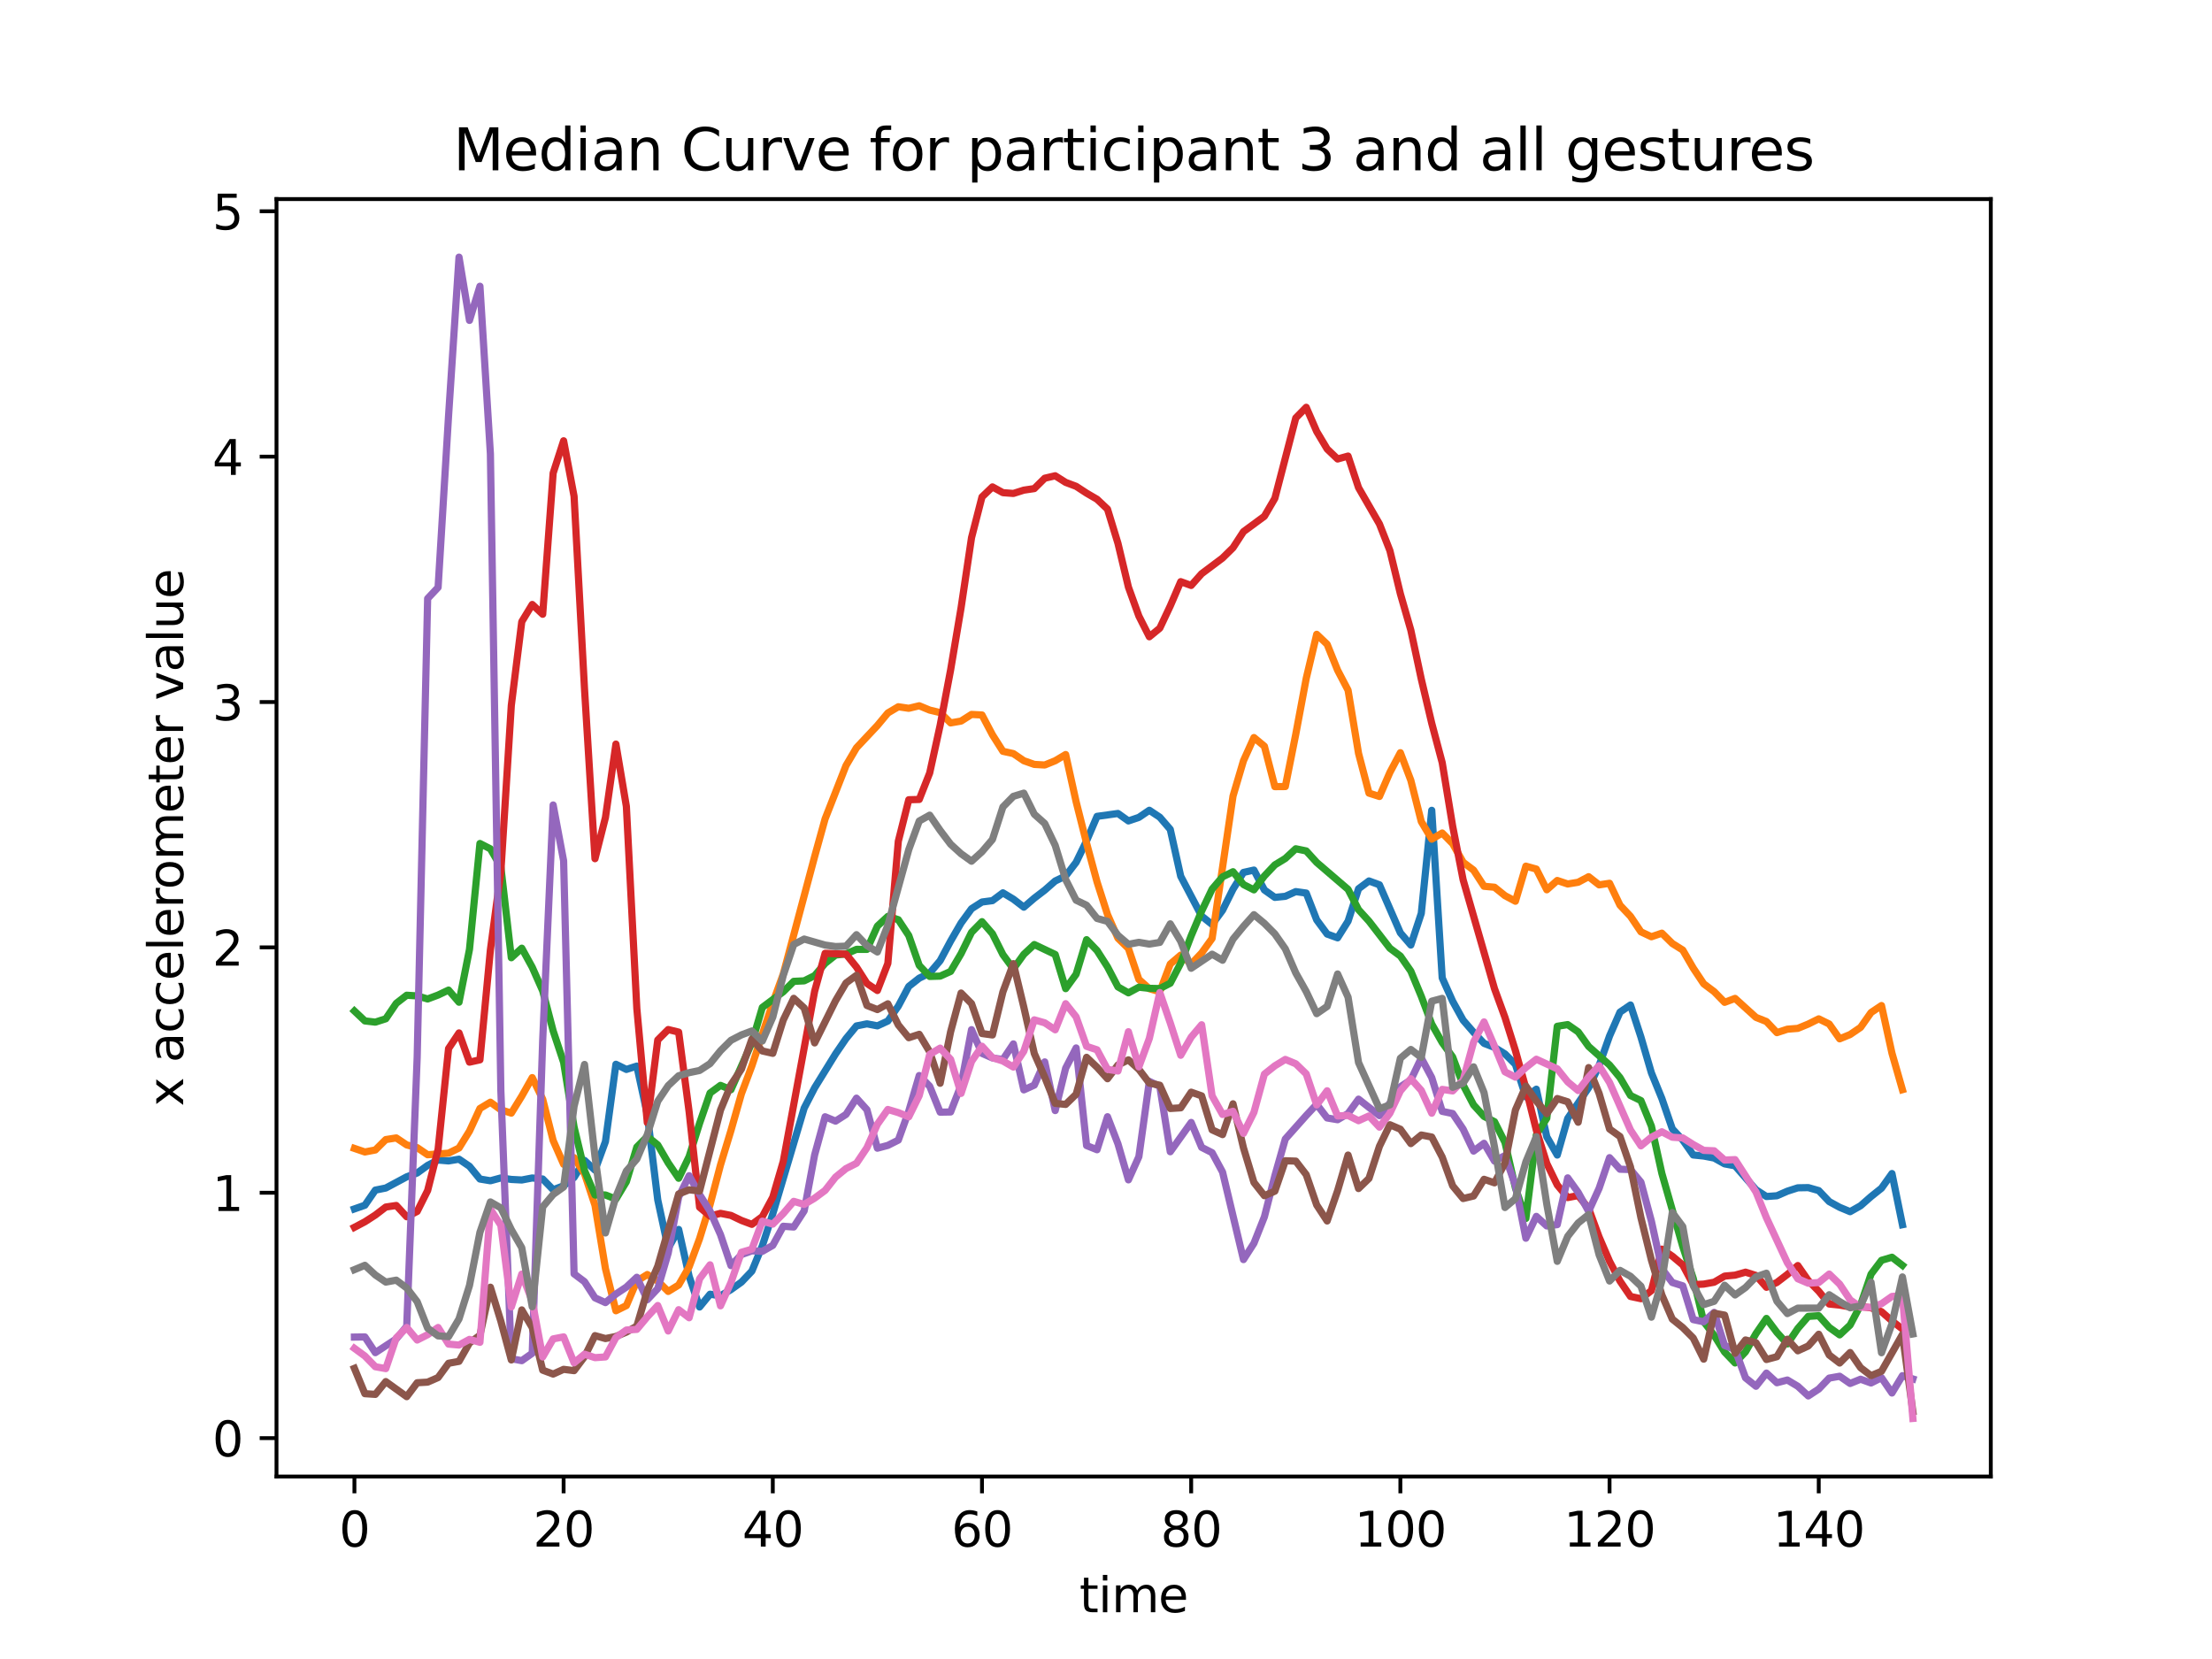<?xml version="1.0" encoding="utf-8" standalone="no"?>
<!DOCTYPE svg PUBLIC "-//W3C//DTD SVG 1.1//EN"
  "http://www.w3.org/Graphics/SVG/1.1/DTD/svg11.dtd">
<svg xmlns:xlink="http://www.w3.org/1999/xlink" width="460.8pt" height="345.6pt" viewBox="0 0 460.8 345.6" xmlns="http://www.w3.org/2000/svg" version="1.1">
 <defs>
  <style type="text/css">*{stroke-linejoin: round; stroke-linecap: butt}</style>
 </defs>
 <g id="figure_1">
  <g id="patch_1">
   <path d="M 0 345.6 
L 460.8 345.6 
L 460.8 0 
L 0 0 
z
" style="fill: #ffffff"/>
  </g>
  <g id="axes_1">
   <g id="patch_2">
    <path d="M 57.6 307.584 
L 414.72 307.584 
L 414.72 41.472 
L 57.6 41.472 
z
" style="fill: #ffffff"/>
   </g>
   <g id="matplotlib.axis_1">
    <g id="xtick_1">
     <g id="line2d_1">
      <defs>
       <path id="ma4d5e823e9" d="M 0 0 
L 0 3.5 
" style="stroke: #000000; stroke-width: 0.8"/>
      </defs>
      <g>
       <use xlink:href="#ma4d5e823e9" x="73.833" y="307.584" style="stroke: #000000; stroke-width: 0.8"/>
      </g>
     </g>
     <g id="text_1">
      <!-- 0 -->
      <g transform="translate(70.651 322.182) scale(0.1 -0.1)">
       <defs>
        <path id="DejaVuSans-30" d="M 2034 4250 
Q 1547 4250 1301 3770 
Q 1056 3291 1056 2328 
Q 1056 1369 1301 889 
Q 1547 409 2034 409 
Q 2525 409 2770 889 
Q 3016 1369 3016 2328 
Q 3016 3291 2770 3770 
Q 2525 4250 2034 4250 
z
M 2034 4750 
Q 2819 4750 3233 4129 
Q 3647 3509 3647 2328 
Q 3647 1150 3233 529 
Q 2819 -91 2034 -91 
Q 1250 -91 836 529 
Q 422 1150 422 2328 
Q 422 3509 836 4129 
Q 1250 4750 2034 4750 
z
" transform="scale(0.016)"/>
       </defs>
       <use xlink:href="#DejaVuSans-30"/>
      </g>
     </g>
    </g>
    <g id="xtick_2">
     <g id="line2d_2">
      <g>
       <use xlink:href="#ma4d5e823e9" x="117.411" y="307.584" style="stroke: #000000; stroke-width: 0.8"/>
      </g>
     </g>
     <g id="text_2">
      <!-- 20 -->
      <g transform="translate(111.048 322.182) scale(0.1 -0.1)">
       <defs>
        <path id="DejaVuSans-32" d="M 1228 531 
L 3431 531 
L 3431 0 
L 469 0 
L 469 531 
Q 828 903 1448 1529 
Q 2069 2156 2228 2338 
Q 2531 2678 2651 2914 
Q 2772 3150 2772 3378 
Q 2772 3750 2511 3984 
Q 2250 4219 1831 4219 
Q 1534 4219 1204 4116 
Q 875 4013 500 3803 
L 500 4441 
Q 881 4594 1212 4672 
Q 1544 4750 1819 4750 
Q 2544 4750 2975 4387 
Q 3406 4025 3406 3419 
Q 3406 3131 3298 2873 
Q 3191 2616 2906 2266 
Q 2828 2175 2409 1742 
Q 1991 1309 1228 531 
z
" transform="scale(0.016)"/>
       </defs>
       <use xlink:href="#DejaVuSans-32"/>
       <use xlink:href="#DejaVuSans-30" x="63.623"/>
      </g>
     </g>
    </g>
    <g id="xtick_3">
     <g id="line2d_3">
      <g>
       <use xlink:href="#ma4d5e823e9" x="160.988" y="307.584" style="stroke: #000000; stroke-width: 0.8"/>
      </g>
     </g>
     <g id="text_3">
      <!-- 40 -->
      <g transform="translate(154.626 322.182) scale(0.1 -0.1)">
       <defs>
        <path id="DejaVuSans-34" d="M 2419 4116 
L 825 1625 
L 2419 1625 
L 2419 4116 
z
M 2253 4666 
L 3047 4666 
L 3047 1625 
L 3713 1625 
L 3713 1100 
L 3047 1100 
L 3047 0 
L 2419 0 
L 2419 1100 
L 313 1100 
L 313 1709 
L 2253 4666 
z
" transform="scale(0.016)"/>
       </defs>
       <use xlink:href="#DejaVuSans-34"/>
       <use xlink:href="#DejaVuSans-30" x="63.623"/>
      </g>
     </g>
    </g>
    <g id="xtick_4">
     <g id="line2d_4">
      <g>
       <use xlink:href="#ma4d5e823e9" x="204.566" y="307.584" style="stroke: #000000; stroke-width: 0.8"/>
      </g>
     </g>
     <g id="text_4">
      <!-- 60 -->
      <g transform="translate(198.204 322.182) scale(0.1 -0.1)">
       <defs>
        <path id="DejaVuSans-36" d="M 2113 2584 
Q 1688 2584 1439 2293 
Q 1191 2003 1191 1497 
Q 1191 994 1439 701 
Q 1688 409 2113 409 
Q 2538 409 2786 701 
Q 3034 994 3034 1497 
Q 3034 2003 2786 2293 
Q 2538 2584 2113 2584 
z
M 3366 4563 
L 3366 3988 
Q 3128 4100 2886 4159 
Q 2644 4219 2406 4219 
Q 1781 4219 1451 3797 
Q 1122 3375 1075 2522 
Q 1259 2794 1537 2939 
Q 1816 3084 2150 3084 
Q 2853 3084 3261 2657 
Q 3669 2231 3669 1497 
Q 3669 778 3244 343 
Q 2819 -91 2113 -91 
Q 1303 -91 875 529 
Q 447 1150 447 2328 
Q 447 3434 972 4092 
Q 1497 4750 2381 4750 
Q 2619 4750 2861 4703 
Q 3103 4656 3366 4563 
z
" transform="scale(0.016)"/>
       </defs>
       <use xlink:href="#DejaVuSans-36"/>
       <use xlink:href="#DejaVuSans-30" x="63.623"/>
      </g>
     </g>
    </g>
    <g id="xtick_5">
     <g id="line2d_5">
      <g>
       <use xlink:href="#ma4d5e823e9" x="248.144" y="307.584" style="stroke: #000000; stroke-width: 0.8"/>
      </g>
     </g>
     <g id="text_5">
      <!-- 80 -->
      <g transform="translate(241.781 322.182) scale(0.1 -0.1)">
       <defs>
        <path id="DejaVuSans-38" d="M 2034 2216 
Q 1584 2216 1326 1975 
Q 1069 1734 1069 1313 
Q 1069 891 1326 650 
Q 1584 409 2034 409 
Q 2484 409 2743 651 
Q 3003 894 3003 1313 
Q 3003 1734 2745 1975 
Q 2488 2216 2034 2216 
z
M 1403 2484 
Q 997 2584 770 2862 
Q 544 3141 544 3541 
Q 544 4100 942 4425 
Q 1341 4750 2034 4750 
Q 2731 4750 3128 4425 
Q 3525 4100 3525 3541 
Q 3525 3141 3298 2862 
Q 3072 2584 2669 2484 
Q 3125 2378 3379 2068 
Q 3634 1759 3634 1313 
Q 3634 634 3220 271 
Q 2806 -91 2034 -91 
Q 1263 -91 848 271 
Q 434 634 434 1313 
Q 434 1759 690 2068 
Q 947 2378 1403 2484 
z
M 1172 3481 
Q 1172 3119 1398 2916 
Q 1625 2713 2034 2713 
Q 2441 2713 2670 2916 
Q 2900 3119 2900 3481 
Q 2900 3844 2670 4047 
Q 2441 4250 2034 4250 
Q 1625 4250 1398 4047 
Q 1172 3844 1172 3481 
z
" transform="scale(0.016)"/>
       </defs>
       <use xlink:href="#DejaVuSans-38"/>
       <use xlink:href="#DejaVuSans-30" x="63.623"/>
      </g>
     </g>
    </g>
    <g id="xtick_6">
     <g id="line2d_6">
      <g>
       <use xlink:href="#ma4d5e823e9" x="291.722" y="307.584" style="stroke: #000000; stroke-width: 0.8"/>
      </g>
     </g>
     <g id="text_6">
      <!-- 100 -->
      <g transform="translate(282.178 322.182) scale(0.1 -0.1)">
       <defs>
        <path id="DejaVuSans-31" d="M 794 531 
L 1825 531 
L 1825 4091 
L 703 3866 
L 703 4441 
L 1819 4666 
L 2450 4666 
L 2450 531 
L 3481 531 
L 3481 0 
L 794 0 
L 794 531 
z
" transform="scale(0.016)"/>
       </defs>
       <use xlink:href="#DejaVuSans-31"/>
       <use xlink:href="#DejaVuSans-30" x="63.623"/>
       <use xlink:href="#DejaVuSans-30" x="127.246"/>
      </g>
     </g>
    </g>
    <g id="xtick_7">
     <g id="line2d_7">
      <g>
       <use xlink:href="#ma4d5e823e9" x="335.299" y="307.584" style="stroke: #000000; stroke-width: 0.8"/>
      </g>
     </g>
     <g id="text_7">
      <!-- 120 -->
      <g transform="translate(325.756 322.182) scale(0.1 -0.1)">
       <use xlink:href="#DejaVuSans-31"/>
       <use xlink:href="#DejaVuSans-32" x="63.623"/>
       <use xlink:href="#DejaVuSans-30" x="127.246"/>
      </g>
     </g>
    </g>
    <g id="xtick_8">
     <g id="line2d_8">
      <g>
       <use xlink:href="#ma4d5e823e9" x="378.877" y="307.584" style="stroke: #000000; stroke-width: 0.8"/>
      </g>
     </g>
     <g id="text_8">
      <!-- 140 -->
      <g transform="translate(369.334 322.182) scale(0.1 -0.1)">
       <use xlink:href="#DejaVuSans-31"/>
       <use xlink:href="#DejaVuSans-34" x="63.623"/>
       <use xlink:href="#DejaVuSans-30" x="127.246"/>
      </g>
     </g>
    </g>
    <g id="text_9">
     <!-- time -->
     <g transform="translate(224.864 335.861) scale(0.1 -0.1)">
      <defs>
       <path id="DejaVuSans-74" d="M 1172 4494 
L 1172 3500 
L 2356 3500 
L 2356 3053 
L 1172 3053 
L 1172 1153 
Q 1172 725 1289 603 
Q 1406 481 1766 481 
L 2356 481 
L 2356 0 
L 1766 0 
Q 1100 0 847 248 
Q 594 497 594 1153 
L 594 3053 
L 172 3053 
L 172 3500 
L 594 3500 
L 594 4494 
L 1172 4494 
z
" transform="scale(0.016)"/>
       <path id="DejaVuSans-69" d="M 603 3500 
L 1178 3500 
L 1178 0 
L 603 0 
L 603 3500 
z
M 603 4863 
L 1178 4863 
L 1178 4134 
L 603 4134 
L 603 4863 
z
" transform="scale(0.016)"/>
       <path id="DejaVuSans-6d" d="M 3328 2828 
Q 3544 3216 3844 3400 
Q 4144 3584 4550 3584 
Q 5097 3584 5394 3201 
Q 5691 2819 5691 2113 
L 5691 0 
L 5113 0 
L 5113 2094 
Q 5113 2597 4934 2840 
Q 4756 3084 4391 3084 
Q 3944 3084 3684 2787 
Q 3425 2491 3425 1978 
L 3425 0 
L 2847 0 
L 2847 2094 
Q 2847 2600 2669 2842 
Q 2491 3084 2119 3084 
Q 1678 3084 1418 2786 
Q 1159 2488 1159 1978 
L 1159 0 
L 581 0 
L 581 3500 
L 1159 3500 
L 1159 2956 
Q 1356 3278 1631 3431 
Q 1906 3584 2284 3584 
Q 2666 3584 2933 3390 
Q 3200 3197 3328 2828 
z
" transform="scale(0.016)"/>
       <path id="DejaVuSans-65" d="M 3597 1894 
L 3597 1613 
L 953 1613 
Q 991 1019 1311 708 
Q 1631 397 2203 397 
Q 2534 397 2845 478 
Q 3156 559 3463 722 
L 3463 178 
Q 3153 47 2828 -22 
Q 2503 -91 2169 -91 
Q 1331 -91 842 396 
Q 353 884 353 1716 
Q 353 2575 817 3079 
Q 1281 3584 2069 3584 
Q 2775 3584 3186 3129 
Q 3597 2675 3597 1894 
z
M 3022 2063 
Q 3016 2534 2758 2815 
Q 2500 3097 2075 3097 
Q 1594 3097 1305 2825 
Q 1016 2553 972 2059 
L 3022 2063 
z
" transform="scale(0.016)"/>
      </defs>
      <use xlink:href="#DejaVuSans-74"/>
      <use xlink:href="#DejaVuSans-69" x="39.209"/>
      <use xlink:href="#DejaVuSans-6d" x="66.992"/>
      <use xlink:href="#DejaVuSans-65" x="164.404"/>
     </g>
    </g>
   </g>
   <g id="matplotlib.axis_2">
    <g id="ytick_1">
     <g id="line2d_9">
      <defs>
       <path id="m06360d6f4a" d="M 0 0 
L -3.5 0 
" style="stroke: #000000; stroke-width: 0.8"/>
      </defs>
      <g>
       <use xlink:href="#m06360d6f4a" x="57.6" y="299.586" style="stroke: #000000; stroke-width: 0.8"/>
      </g>
     </g>
     <g id="text_10">
      <!-- 0 -->
      <g transform="translate(44.237 303.385) scale(0.1 -0.1)">
       <use xlink:href="#DejaVuSans-30"/>
      </g>
     </g>
    </g>
    <g id="ytick_2">
     <g id="line2d_10">
      <g>
       <use xlink:href="#m06360d6f4a" x="57.6" y="248.471" style="stroke: #000000; stroke-width: 0.8"/>
      </g>
     </g>
     <g id="text_11">
      <!-- 1 -->
      <g transform="translate(44.237 252.27) scale(0.1 -0.1)">
       <use xlink:href="#DejaVuSans-31"/>
      </g>
     </g>
    </g>
    <g id="ytick_3">
     <g id="line2d_11">
      <g>
       <use xlink:href="#m06360d6f4a" x="57.6" y="197.356" style="stroke: #000000; stroke-width: 0.8"/>
      </g>
     </g>
     <g id="text_12">
      <!-- 2 -->
      <g transform="translate(44.237 201.155) scale(0.1 -0.1)">
       <use xlink:href="#DejaVuSans-32"/>
      </g>
     </g>
    </g>
    <g id="ytick_4">
     <g id="line2d_12">
      <g>
       <use xlink:href="#m06360d6f4a" x="57.6" y="146.241" style="stroke: #000000; stroke-width: 0.8"/>
      </g>
     </g>
     <g id="text_13">
      <!-- 3 -->
      <g transform="translate(44.237 150.04) scale(0.1 -0.1)">
       <defs>
        <path id="DejaVuSans-33" d="M 2597 2516 
Q 3050 2419 3304 2112 
Q 3559 1806 3559 1356 
Q 3559 666 3084 287 
Q 2609 -91 1734 -91 
Q 1441 -91 1130 -33 
Q 819 25 488 141 
L 488 750 
Q 750 597 1062 519 
Q 1375 441 1716 441 
Q 2309 441 2620 675 
Q 2931 909 2931 1356 
Q 2931 1769 2642 2001 
Q 2353 2234 1838 2234 
L 1294 2234 
L 1294 2753 
L 1863 2753 
Q 2328 2753 2575 2939 
Q 2822 3125 2822 3475 
Q 2822 3834 2567 4026 
Q 2313 4219 1838 4219 
Q 1578 4219 1281 4162 
Q 984 4106 628 3988 
L 628 4550 
Q 988 4650 1302 4700 
Q 1616 4750 1894 4750 
Q 2613 4750 3031 4423 
Q 3450 4097 3450 3541 
Q 3450 3153 3228 2886 
Q 3006 2619 2597 2516 
z
" transform="scale(0.016)"/>
       </defs>
       <use xlink:href="#DejaVuSans-33"/>
      </g>
     </g>
    </g>
    <g id="ytick_5">
     <g id="line2d_13">
      <g>
       <use xlink:href="#m06360d6f4a" x="57.6" y="95.126" style="stroke: #000000; stroke-width: 0.8"/>
      </g>
     </g>
     <g id="text_14">
      <!-- 4 -->
      <g transform="translate(44.237 98.925) scale(0.1 -0.1)">
       <use xlink:href="#DejaVuSans-34"/>
      </g>
     </g>
    </g>
    <g id="ytick_6">
     <g id="line2d_14">
      <g>
       <use xlink:href="#m06360d6f4a" x="57.6" y="44.011" style="stroke: #000000; stroke-width: 0.8"/>
      </g>
     </g>
     <g id="text_15">
      <!-- 5 -->
      <g transform="translate(44.237 47.81) scale(0.1 -0.1)">
       <defs>
        <path id="DejaVuSans-35" d="M 691 4666 
L 3169 4666 
L 3169 4134 
L 1269 4134 
L 1269 2991 
Q 1406 3038 1543 3061 
Q 1681 3084 1819 3084 
Q 2600 3084 3056 2656 
Q 3513 2228 3513 1497 
Q 3513 744 3044 326 
Q 2575 -91 1722 -91 
Q 1428 -91 1123 -41 
Q 819 9 494 109 
L 494 744 
Q 775 591 1075 516 
Q 1375 441 1709 441 
Q 2250 441 2565 725 
Q 2881 1009 2881 1497 
Q 2881 1984 2565 2268 
Q 2250 2553 1709 2553 
Q 1456 2553 1204 2497 
Q 953 2441 691 2322 
L 691 4666 
z
" transform="scale(0.016)"/>
       </defs>
       <use xlink:href="#DejaVuSans-35"/>
      </g>
     </g>
    </g>
    <g id="text_16">
     <!-- x accelerometer value -->
     <g transform="translate(38.158 230.469) rotate(-90) scale(0.1 -0.1)">
      <defs>
       <path id="DejaVuSans-78" d="M 3513 3500 
L 2247 1797 
L 3578 0 
L 2900 0 
L 1881 1375 
L 863 0 
L 184 0 
L 1544 1831 
L 300 3500 
L 978 3500 
L 1906 2253 
L 2834 3500 
L 3513 3500 
z
" transform="scale(0.016)"/>
       <path id="DejaVuSans-20" transform="scale(0.016)"/>
       <path id="DejaVuSans-61" d="M 2194 1759 
Q 1497 1759 1228 1600 
Q 959 1441 959 1056 
Q 959 750 1161 570 
Q 1363 391 1709 391 
Q 2188 391 2477 730 
Q 2766 1069 2766 1631 
L 2766 1759 
L 2194 1759 
z
M 3341 1997 
L 3341 0 
L 2766 0 
L 2766 531 
Q 2569 213 2275 61 
Q 1981 -91 1556 -91 
Q 1019 -91 701 211 
Q 384 513 384 1019 
Q 384 1609 779 1909 
Q 1175 2209 1959 2209 
L 2766 2209 
L 2766 2266 
Q 2766 2663 2505 2880 
Q 2244 3097 1772 3097 
Q 1472 3097 1187 3025 
Q 903 2953 641 2809 
L 641 3341 
Q 956 3463 1253 3523 
Q 1550 3584 1831 3584 
Q 2591 3584 2966 3190 
Q 3341 2797 3341 1997 
z
" transform="scale(0.016)"/>
       <path id="DejaVuSans-63" d="M 3122 3366 
L 3122 2828 
Q 2878 2963 2633 3030 
Q 2388 3097 2138 3097 
Q 1578 3097 1268 2742 
Q 959 2388 959 1747 
Q 959 1106 1268 751 
Q 1578 397 2138 397 
Q 2388 397 2633 464 
Q 2878 531 3122 666 
L 3122 134 
Q 2881 22 2623 -34 
Q 2366 -91 2075 -91 
Q 1284 -91 818 406 
Q 353 903 353 1747 
Q 353 2603 823 3093 
Q 1294 3584 2113 3584 
Q 2378 3584 2631 3529 
Q 2884 3475 3122 3366 
z
" transform="scale(0.016)"/>
       <path id="DejaVuSans-6c" d="M 603 4863 
L 1178 4863 
L 1178 0 
L 603 0 
L 603 4863 
z
" transform="scale(0.016)"/>
       <path id="DejaVuSans-72" d="M 2631 2963 
Q 2534 3019 2420 3045 
Q 2306 3072 2169 3072 
Q 1681 3072 1420 2755 
Q 1159 2438 1159 1844 
L 1159 0 
L 581 0 
L 581 3500 
L 1159 3500 
L 1159 2956 
Q 1341 3275 1631 3429 
Q 1922 3584 2338 3584 
Q 2397 3584 2469 3576 
Q 2541 3569 2628 3553 
L 2631 2963 
z
" transform="scale(0.016)"/>
       <path id="DejaVuSans-6f" d="M 1959 3097 
Q 1497 3097 1228 2736 
Q 959 2375 959 1747 
Q 959 1119 1226 758 
Q 1494 397 1959 397 
Q 2419 397 2687 759 
Q 2956 1122 2956 1747 
Q 2956 2369 2687 2733 
Q 2419 3097 1959 3097 
z
M 1959 3584 
Q 2709 3584 3137 3096 
Q 3566 2609 3566 1747 
Q 3566 888 3137 398 
Q 2709 -91 1959 -91 
Q 1206 -91 779 398 
Q 353 888 353 1747 
Q 353 2609 779 3096 
Q 1206 3584 1959 3584 
z
" transform="scale(0.016)"/>
       <path id="DejaVuSans-76" d="M 191 3500 
L 800 3500 
L 1894 563 
L 2988 3500 
L 3597 3500 
L 2284 0 
L 1503 0 
L 191 3500 
z
" transform="scale(0.016)"/>
       <path id="DejaVuSans-75" d="M 544 1381 
L 544 3500 
L 1119 3500 
L 1119 1403 
Q 1119 906 1312 657 
Q 1506 409 1894 409 
Q 2359 409 2629 706 
Q 2900 1003 2900 1516 
L 2900 3500 
L 3475 3500 
L 3475 0 
L 2900 0 
L 2900 538 
Q 2691 219 2414 64 
Q 2138 -91 1772 -91 
Q 1169 -91 856 284 
Q 544 659 544 1381 
z
M 1991 3584 
L 1991 3584 
z
" transform="scale(0.016)"/>
      </defs>
      <use xlink:href="#DejaVuSans-78"/>
      <use xlink:href="#DejaVuSans-20" x="59.18"/>
      <use xlink:href="#DejaVuSans-61" x="90.967"/>
      <use xlink:href="#DejaVuSans-63" x="152.246"/>
      <use xlink:href="#DejaVuSans-63" x="207.227"/>
      <use xlink:href="#DejaVuSans-65" x="262.207"/>
      <use xlink:href="#DejaVuSans-6c" x="323.73"/>
      <use xlink:href="#DejaVuSans-65" x="351.514"/>
      <use xlink:href="#DejaVuSans-72" x="413.037"/>
      <use xlink:href="#DejaVuSans-6f" x="451.9"/>
      <use xlink:href="#DejaVuSans-6d" x="513.082"/>
      <use xlink:href="#DejaVuSans-65" x="610.494"/>
      <use xlink:href="#DejaVuSans-74" x="672.018"/>
      <use xlink:href="#DejaVuSans-65" x="711.227"/>
      <use xlink:href="#DejaVuSans-72" x="772.75"/>
      <use xlink:href="#DejaVuSans-20" x="813.863"/>
      <use xlink:href="#DejaVuSans-76" x="845.65"/>
      <use xlink:href="#DejaVuSans-61" x="904.83"/>
      <use xlink:href="#DejaVuSans-6c" x="966.109"/>
      <use xlink:href="#DejaVuSans-75" x="993.893"/>
      <use xlink:href="#DejaVuSans-65" x="1057.271"/>
     </g>
    </g>
   </g>
   <g id="line2d_15">
    <path d="M 73.833 251.839 
L 76.012 251.074 
L 78.191 247.922 
L 80.369 247.485 
L 84.727 245.154 
L 86.906 244.355 
L 89.085 242.776 
L 91.264 241.654 
L 93.443 241.84 
L 95.622 241.481 
L 97.801 242.961 
L 99.979 245.612 
L 102.158 245.974 
L 104.337 245.385 
L 106.516 245.698 
L 108.695 245.812 
L 110.874 245.394 
L 113.053 245.607 
L 115.232 247.84 
L 117.411 247.028 
L 119.589 245.284 
L 121.768 241.732 
L 123.947 243.763 
L 126.126 237.81 
L 128.305 221.709 
L 130.484 222.782 
L 132.663 222.087 
L 134.842 232.143 
L 137.021 249.948 
L 139.199 260.045 
L 141.378 256.117 
L 143.557 265.875 
L 145.736 272.272 
L 147.915 269.61 
L 150.094 269.937 
L 152.273 268.643 
L 154.452 267.088 
L 156.631 264.798 
L 158.809 259.506 
L 160.988 252.839 
L 167.525 230.836 
L 169.704 226.611 
L 174.062 219.55 
L 176.241 216.361 
L 178.419 213.718 
L 180.598 213.284 
L 182.777 213.705 
L 184.956 212.7 
L 187.135 209.594 
L 189.314 205.489 
L 191.493 203.772 
L 193.672 202.701 
L 195.851 200.125 
L 198.029 196.049 
L 200.208 192.284 
L 202.387 189.302 
L 204.566 187.904 
L 206.745 187.62 
L 208.924 185.992 
L 211.103 187.308 
L 213.282 188.979 
L 215.461 187.105 
L 217.639 185.438 
L 219.818 183.526 
L 221.997 182.482 
L 224.176 179.637 
L 226.355 175.155 
L 228.534 170.063 
L 232.892 169.461 
L 235.071 171.015 
L 237.249 170.275 
L 239.428 168.792 
L 241.607 170.243 
L 243.786 172.771 
L 245.965 182.543 
L 250.323 190.837 
L 252.502 192.582 
L 254.681 189.623 
L 256.859 185.236 
L 259.038 181.742 
L 261.217 181.252 
L 263.396 185.399 
L 265.575 186.94 
L 267.754 186.72 
L 269.933 185.739 
L 272.112 186.042 
L 274.291 191.631 
L 276.469 194.583 
L 278.648 195.368 
L 280.827 191.901 
L 283.006 185.148 
L 285.185 183.52 
L 287.364 184.322 
L 291.722 194.333 
L 293.901 196.868 
L 296.079 190.272 
L 298.258 168.804 
L 300.437 203.714 
L 302.616 208.58 
L 304.795 212.523 
L 306.974 215.043 
L 309.153 217.353 
L 311.332 218.2 
L 313.511 219.55 
L 315.689 221.729 
L 317.868 228.509 
L 320.047 226.9 
L 322.226 236.817 
L 324.405 240.618 
L 326.584 232.989 
L 330.942 226.59 
L 333.121 221.977 
L 335.299 215.817 
L 337.478 210.842 
L 339.657 209.359 
L 341.836 216.035 
L 344.015 223.493 
L 346.194 228.837 
L 348.373 235.159 
L 350.552 237.499 
L 352.731 240.603 
L 354.909 240.823 
L 357.088 241.238 
L 359.267 242.455 
L 361.446 242.861 
L 365.804 247.85 
L 367.983 249.254 
L 370.162 249.099 
L 372.341 248.147 
L 374.519 247.443 
L 376.698 247.402 
L 378.877 248.022 
L 381.056 250.31 
L 383.235 251.506 
L 385.414 252.414 
L 387.593 251.177 
L 389.772 249.267 
L 391.951 247.527 
L 394.129 244.47 
L 396.308 255.13 
L 396.308 255.13 
" clip-path="url(#pd076536808)" style="fill: none; stroke: #1f77b4; stroke-width: 1.5; stroke-linecap: square"/>
   </g>
   <g id="line2d_16">
    <path d="M 73.833 239.234 
L 76.012 239.977 
L 78.191 239.561 
L 80.369 237.394 
L 82.548 237.05 
L 84.727 238.509 
L 86.906 239.069 
L 89.085 240.555 
L 93.443 240.225 
L 95.622 239.152 
L 97.801 235.634 
L 99.979 230.917 
L 102.158 229.609 
L 104.337 231.189 
L 106.516 231.883 
L 108.695 228.346 
L 110.874 224.485 
L 113.053 228.979 
L 115.232 237.595 
L 117.411 242.551 
L 119.589 241.156 
L 121.768 244.497 
L 123.947 251.082 
L 126.126 264.274 
L 128.305 273.056 
L 130.484 271.977 
L 132.663 266.867 
L 134.842 265.507 
L 137.021 266.87 
L 139.199 269.031 
L 141.378 267.694 
L 143.557 263.915 
L 145.736 258.029 
L 147.915 250.959 
L 150.094 242.678 
L 152.273 235.498 
L 154.452 227.852 
L 156.631 222.04 
L 160.988 208.897 
L 163.167 202.933 
L 169.704 178.436 
L 171.883 170.586 
L 176.241 159.48 
L 178.419 155.779 
L 182.777 151.14 
L 184.956 148.527 
L 187.135 147.232 
L 189.314 147.552 
L 191.493 147.025 
L 193.672 147.925 
L 195.851 148.443 
L 198.029 150.593 
L 200.208 150.215 
L 202.387 148.827 
L 204.566 148.944 
L 206.745 153.074 
L 208.924 156.508 
L 211.103 156.988 
L 213.282 158.474 
L 215.461 159.24 
L 217.639 159.364 
L 219.818 158.477 
L 221.997 157.184 
L 224.176 167.017 
L 226.355 175.663 
L 228.534 183.716 
L 230.713 190.508 
L 232.892 195.452 
L 235.071 197.583 
L 237.249 204.036 
L 239.428 205.964 
L 241.607 206.589 
L 243.786 200.825 
L 245.965 198.966 
L 248.144 200.826 
L 250.323 198.526 
L 252.502 195.495 
L 256.859 165.836 
L 259.038 158.477 
L 261.217 153.645 
L 263.396 155.456 
L 265.575 163.87 
L 267.754 163.852 
L 269.933 152.948 
L 272.112 141.315 
L 274.291 132.14 
L 276.469 134.218 
L 278.648 139.622 
L 280.827 143.782 
L 283.006 156.932 
L 285.185 165.225 
L 287.364 165.92 
L 289.543 160.905 
L 291.722 156.801 
L 293.901 162.56 
L 296.079 171.153 
L 298.258 174.811 
L 300.437 173.53 
L 302.616 175.75 
L 304.795 179.621 
L 306.974 181.264 
L 309.153 184.628 
L 311.332 184.827 
L 313.511 186.582 
L 315.689 187.743 
L 317.868 180.439 
L 320.047 181.043 
L 322.226 185.356 
L 324.405 183.419 
L 326.584 184.148 
L 328.763 183.79 
L 330.942 182.63 
L 333.121 184.332 
L 335.299 184.003 
L 337.478 188.576 
L 339.657 190.882 
L 341.836 194.115 
L 344.015 195.143 
L 346.194 194.397 
L 348.373 196.544 
L 350.552 197.914 
L 352.731 201.671 
L 354.909 204.941 
L 357.088 206.576 
L 359.267 208.803 
L 361.446 207.988 
L 365.804 211.94 
L 367.983 212.804 
L 370.162 215.116 
L 372.341 214.4 
L 374.519 214.227 
L 376.698 213.328 
L 378.877 212.245 
L 381.056 213.319 
L 383.235 216.407 
L 385.414 215.51 
L 387.593 214.026 
L 389.772 210.926 
L 391.951 209.475 
L 394.129 219.391 
L 396.308 227 
L 396.308 227 
" clip-path="url(#pd076536808)" style="fill: none; stroke: #ff7f0e; stroke-width: 1.5; stroke-linecap: square"/>
   </g>
   <g id="line2d_17">
    <path d="M 73.833 210.613 
L 76.012 212.676 
L 78.191 212.93 
L 80.369 212.229 
L 82.548 209.013 
L 84.727 207.326 
L 86.906 207.464 
L 89.085 208.105 
L 91.264 207.285 
L 93.443 206.254 
L 95.622 208.781 
L 97.801 197.776 
L 99.979 175.716 
L 102.158 176.832 
L 104.337 180.584 
L 106.516 199.513 
L 108.695 197.528 
L 110.874 201.498 
L 113.053 206.411 
L 115.232 214.758 
L 117.411 221.31 
L 119.589 234.767 
L 121.768 243.86 
L 123.947 248.941 
L 126.126 248.936 
L 128.305 249.801 
L 130.484 246.177 
L 132.663 238.949 
L 134.842 236.75 
L 137.021 238.508 
L 139.199 242.248 
L 141.378 245.453 
L 143.557 240.935 
L 145.736 234.001 
L 147.915 227.698 
L 150.094 226.104 
L 152.273 227.003 
L 156.631 217.207 
L 158.809 209.862 
L 163.167 206.602 
L 165.346 204.434 
L 167.525 204.328 
L 169.704 203.237 
L 171.883 200.692 
L 174.062 198.954 
L 176.241 198.718 
L 178.419 197.768 
L 180.598 197.776 
L 182.777 192.925 
L 184.956 190.906 
L 187.135 191.588 
L 189.314 194.891 
L 191.493 201.112 
L 193.672 203.411 
L 195.851 203.345 
L 198.029 202.365 
L 200.208 198.661 
L 202.387 194.225 
L 204.566 192.002 
L 206.745 194.515 
L 208.924 198.862 
L 211.103 201.82 
L 213.282 198.801 
L 215.461 196.765 
L 219.818 198.831 
L 221.997 205.951 
L 224.176 202.951 
L 226.355 195.752 
L 228.534 198.013 
L 230.713 201.423 
L 232.892 205.587 
L 235.071 206.827 
L 237.249 205.654 
L 239.428 205.888 
L 241.607 205.934 
L 243.786 204.823 
L 245.965 200.637 
L 248.144 194.941 
L 250.323 189.8 
L 252.502 185.218 
L 254.681 182.662 
L 256.859 181.596 
L 259.038 184.267 
L 261.217 185.372 
L 263.396 182.476 
L 265.575 180.17 
L 267.754 178.838 
L 269.933 176.812 
L 272.112 177.265 
L 274.291 179.66 
L 280.827 185.27 
L 283.006 189.504 
L 285.185 191.895 
L 289.543 197.54 
L 291.722 199.161 
L 293.901 202.303 
L 296.079 207.55 
L 298.258 213.336 
L 300.437 217.184 
L 302.616 220.193 
L 304.795 226.016 
L 306.974 230.178 
L 309.153 232.569 
L 311.332 233.667 
L 313.511 237.983 
L 315.689 247.472 
L 317.868 253.823 
L 320.047 236.39 
L 322.226 232.949 
L 324.405 213.797 
L 326.584 213.441 
L 328.763 214.959 
L 330.942 217.998 
L 335.299 221.86 
L 337.478 224.49 
L 339.657 228.208 
L 341.836 229.276 
L 344.015 234.585 
L 346.194 244.433 
L 350.552 259.689 
L 352.731 266.317 
L 354.909 275.315 
L 357.088 278.169 
L 359.267 281.655 
L 361.446 283.926 
L 363.625 281.606 
L 365.804 277.812 
L 367.983 274.652 
L 370.162 277.568 
L 372.341 279.966 
L 374.519 276.746 
L 376.698 274.227 
L 378.877 274.087 
L 381.056 276.52 
L 383.235 278.079 
L 385.414 276.035 
L 387.593 271.864 
L 389.772 265.431 
L 391.951 262.547 
L 394.129 261.906 
L 396.308 263.594 
L 396.308 263.594 
" clip-path="url(#pd076536808)" style="fill: none; stroke: #2ca02c; stroke-width: 1.5; stroke-linecap: square"/>
   </g>
   <g id="line2d_18">
    <path d="M 73.833 255.672 
L 76.012 254.521 
L 78.191 253.116 
L 80.369 251.448 
L 82.548 251.123 
L 84.727 253.472 
L 86.906 252.363 
L 89.085 248.012 
L 91.264 239.417 
L 93.443 218.437 
L 95.622 215.176 
L 97.801 221.265 
L 99.979 220.783 
L 102.158 197.886 
L 104.337 181.614 
L 106.516 146.942 
L 108.695 129.507 
L 110.874 125.922 
L 113.053 127.961 
L 115.232 98.558 
L 117.411 91.826 
L 119.589 103.387 
L 121.768 143.579 
L 123.947 178.88 
L 126.126 170.294 
L 128.305 155.006 
L 130.484 167.988 
L 132.663 210.081 
L 134.842 233.874 
L 137.021 216.651 
L 139.199 214.473 
L 141.378 215.006 
L 143.557 231.612 
L 145.736 251.49 
L 147.915 253.331 
L 150.094 252.764 
L 152.273 253.192 
L 154.452 254.242 
L 156.631 255.054 
L 158.809 253.442 
L 160.988 249.389 
L 163.167 241.936 
L 169.704 206.494 
L 171.883 198.592 
L 176.241 198.769 
L 178.419 201.457 
L 180.598 204.869 
L 182.777 206.34 
L 184.956 200.696 
L 187.135 175.245 
L 189.314 166.6 
L 191.493 166.541 
L 193.672 161.023 
L 195.851 151.087 
L 198.029 139.567 
L 200.208 126.622 
L 202.387 112.009 
L 204.566 103.525 
L 206.745 101.43 
L 208.924 102.632 
L 211.103 102.794 
L 213.282 102.106 
L 215.461 101.781 
L 217.639 99.622 
L 219.818 99.113 
L 221.997 100.49 
L 224.176 101.308 
L 226.355 102.731 
L 228.534 104.004 
L 230.713 106.061 
L 232.892 113.189 
L 235.071 122.308 
L 237.249 128.339 
L 239.428 132.649 
L 241.607 130.86 
L 243.786 126.231 
L 245.965 121.172 
L 248.144 121.959 
L 250.323 119.512 
L 254.681 116.245 
L 256.859 114.102 
L 259.038 110.753 
L 263.396 107.548 
L 265.575 103.816 
L 269.933 87.068 
L 272.112 84.85 
L 274.291 89.89 
L 276.469 93.535 
L 278.648 95.617 
L 280.827 95.009 
L 283.006 101.585 
L 287.364 109.153 
L 289.543 114.708 
L 291.722 123.69 
L 293.901 131.277 
L 296.079 141.46 
L 298.258 150.674 
L 300.437 158.872 
L 302.616 172.11 
L 304.795 183.283 
L 311.332 205.963 
L 313.511 211.934 
L 315.689 218.856 
L 317.868 226.694 
L 320.047 235.447 
L 322.226 242.378 
L 324.405 246.852 
L 326.584 249.471 
L 328.763 249.061 
L 330.942 251.746 
L 333.121 257.686 
L 335.299 262.751 
L 337.478 266.872 
L 339.657 270.076 
L 341.836 270.539 
L 344.015 268.861 
L 346.194 260.218 
L 348.373 261.682 
L 350.552 263.513 
L 352.731 267.61 
L 354.909 267.502 
L 357.088 267.109 
L 359.267 265.836 
L 361.446 265.636 
L 363.625 265.016 
L 365.804 265.698 
L 367.983 268.163 
L 370.162 267.158 
L 372.341 265.488 
L 374.519 263.637 
L 376.698 266.762 
L 378.877 268.99 
L 381.056 271.651 
L 383.235 271.873 
L 385.414 272.245 
L 387.593 272.16 
L 389.772 272.446 
L 391.951 273.245 
L 394.129 275.163 
L 396.308 276.86 
L 396.308 276.86 
" clip-path="url(#pd076536808)" style="fill: none; stroke: #d62728; stroke-width: 1.5; stroke-linecap: square"/>
   </g>
   <g id="line2d_19">
    <path d="M 73.833 278.538 
L 76.012 278.508 
L 78.191 281.784 
L 82.548 278.917 
L 84.727 276.284 
L 86.906 220.219 
L 89.085 124.688 
L 91.264 122.363 
L 93.443 86.628 
L 95.622 53.568 
L 97.801 66.744 
L 99.979 59.632 
L 102.158 94.533 
L 104.337 227.17 
L 106.516 283.049 
L 108.695 283.45 
L 110.874 281.913 
L 113.053 216.713 
L 115.232 167.693 
L 117.411 179.321 
L 119.589 265.366 
L 121.768 267.002 
L 123.947 270.362 
L 126.126 271.357 
L 128.305 269.578 
L 130.484 268.126 
L 132.663 266.079 
L 134.842 270.76 
L 137.021 268.44 
L 139.199 261.036 
L 141.378 249.369 
L 143.557 244.925 
L 145.736 248.859 
L 147.915 252.303 
L 150.094 257.202 
L 152.273 263.65 
L 154.452 261.354 
L 156.631 260.572 
L 158.809 260.68 
L 160.988 259.428 
L 163.167 255.454 
L 165.346 255.61 
L 167.525 252.248 
L 169.704 240.584 
L 171.883 232.641 
L 174.062 233.552 
L 176.241 232.153 
L 178.419 228.767 
L 180.598 231.173 
L 182.777 239.188 
L 184.956 238.606 
L 187.135 237.508 
L 189.314 231.471 
L 191.493 224.054 
L 193.672 226.28 
L 195.851 231.683 
L 198.029 231.644 
L 200.208 226.063 
L 202.387 214.501 
L 204.566 219.436 
L 206.745 220.386 
L 208.924 220.716 
L 211.103 217.464 
L 213.282 227.039 
L 215.461 226.051 
L 217.639 221.214 
L 219.818 231.352 
L 221.997 222.512 
L 224.176 218.309 
L 226.355 238.642 
L 228.534 239.512 
L 230.713 232.634 
L 232.892 238.285 
L 235.071 245.786 
L 237.249 240.957 
L 239.428 225.267 
L 241.607 226.314 
L 243.786 239.928 
L 248.144 233.827 
L 250.323 239.015 
L 252.502 240.124 
L 254.681 244.166 
L 259.038 262.395 
L 261.217 258.993 
L 263.396 253.493 
L 265.575 244.931 
L 267.754 237.27 
L 272.112 232.377 
L 274.291 230.054 
L 276.469 232.892 
L 278.648 233.258 
L 280.827 231.969 
L 283.006 228.975 
L 287.364 232.405 
L 289.543 229.806 
L 291.722 226.398 
L 293.901 224.975 
L 296.079 220.416 
L 298.258 224.489 
L 300.437 231.515 
L 302.616 231.969 
L 304.795 235.214 
L 306.974 239.792 
L 309.153 238.171 
L 311.332 241.877 
L 313.511 240.728 
L 315.689 246.961 
L 317.868 257.944 
L 320.047 253.394 
L 322.226 255.389 
L 324.405 255.115 
L 326.584 245.37 
L 328.763 248.397 
L 330.942 252.351 
L 333.121 247.56 
L 335.299 241.163 
L 337.478 243.571 
L 339.657 243.638 
L 341.836 246.259 
L 344.015 254.381 
L 346.194 264.294 
L 348.373 267.171 
L 350.552 267.862 
L 352.731 274.9 
L 354.909 275.351 
L 357.088 273.392 
L 359.267 280.294 
L 361.446 281.122 
L 363.625 287.032 
L 365.804 288.784 
L 367.983 286.041 
L 370.162 288.051 
L 372.341 287.483 
L 374.519 288.786 
L 376.698 290.797 
L 378.877 289.366 
L 381.056 287.085 
L 383.235 286.698 
L 385.414 288.202 
L 387.593 287.315 
L 389.772 288.101 
L 391.951 287.003 
L 394.129 290.186 
L 396.308 286.577 
L 398.487 287.259 
L 398.487 287.259 
" clip-path="url(#pd076536808)" style="fill: none; stroke: #9467bd; stroke-width: 1.5; stroke-linecap: square"/>
   </g>
   <g id="line2d_20">
    <path d="M 73.833 285.055 
L 76.012 290.329 
L 78.191 290.474 
L 80.369 287.811 
L 84.727 290.951 
L 86.906 288.052 
L 89.085 287.923 
L 91.264 286.968 
L 93.443 283.994 
L 95.622 283.596 
L 97.801 279.76 
L 99.979 278.164 
L 102.158 268.15 
L 104.337 275.23 
L 106.516 283.3 
L 108.695 272.88 
L 110.874 276.563 
L 113.053 285.43 
L 115.232 286.243 
L 117.411 285.257 
L 119.589 285.532 
L 121.768 282.624 
L 123.947 278.236 
L 126.126 278.844 
L 128.305 278.411 
L 130.484 277.502 
L 132.663 276.243 
L 134.842 268.869 
L 137.021 263.775 
L 141.378 248.726 
L 143.557 247.857 
L 145.736 248.12 
L 150.094 231.245 
L 152.273 225.974 
L 154.452 222.707 
L 156.631 216.462 
L 158.809 218.934 
L 160.988 219.429 
L 163.167 212.491 
L 165.346 207.973 
L 167.525 209.978 
L 169.704 217.258 
L 174.062 208.469 
L 176.241 204.767 
L 178.419 203.174 
L 180.598 209.459 
L 182.777 210.313 
L 184.956 209.111 
L 187.135 213.517 
L 189.314 216.175 
L 191.493 215.467 
L 193.672 219.111 
L 195.851 225.664 
L 198.029 214.944 
L 200.208 206.867 
L 202.387 209.066 
L 204.566 215.302 
L 206.745 215.602 
L 208.924 206.629 
L 211.103 200.748 
L 213.282 209.818 
L 215.461 219.457 
L 217.639 224.392 
L 219.818 229.846 
L 221.997 230.072 
L 224.176 227.955 
L 226.355 220.261 
L 228.534 222.324 
L 230.713 224.719 
L 232.892 221.852 
L 235.071 220.786 
L 237.249 222.765 
L 239.428 225.631 
L 241.607 226.071 
L 243.786 230.917 
L 245.965 230.78 
L 248.144 227.523 
L 250.323 228.29 
L 252.502 235.369 
L 254.681 236.359 
L 256.859 229.947 
L 259.038 239.122 
L 261.217 246.323 
L 263.396 249.086 
L 265.575 248.143 
L 267.754 241.806 
L 269.933 241.881 
L 272.112 244.707 
L 274.291 251.023 
L 276.469 254.351 
L 278.648 248.046 
L 280.827 240.619 
L 283.006 247.593 
L 285.185 245.487 
L 287.364 238.797 
L 289.543 234.303 
L 291.722 235.237 
L 293.901 238.231 
L 296.079 236.443 
L 298.258 236.866 
L 300.437 241.039 
L 302.616 247.036 
L 304.795 249.673 
L 306.974 249.15 
L 309.153 245.671 
L 311.332 246.406 
L 313.511 242.283 
L 315.689 231.238 
L 317.868 226.25 
L 320.047 229.364 
L 322.226 232.006 
L 324.405 228.847 
L 326.584 229.527 
L 328.763 233.782 
L 330.942 222.4 
L 333.121 227.778 
L 335.299 235.198 
L 337.478 236.758 
L 339.657 243.083 
L 341.836 253.668 
L 344.015 262.491 
L 346.194 269.758 
L 348.373 274.793 
L 350.552 276.553 
L 352.731 278.738 
L 354.909 283.136 
L 357.088 273.563 
L 359.267 273.96 
L 361.446 281.921 
L 363.625 279.138 
L 365.804 279.718 
L 367.983 283.21 
L 370.162 282.626 
L 372.341 278.986 
L 374.519 281.395 
L 376.698 280.394 
L 378.877 277.948 
L 381.056 282.271 
L 383.235 283.943 
L 385.414 281.754 
L 387.593 284.916 
L 389.772 286.575 
L 391.951 285.665 
L 396.308 278 
L 398.487 294.062 
L 398.487 294.062 
" clip-path="url(#pd076536808)" style="fill: none; stroke: #8c564b; stroke-width: 1.5; stroke-linecap: square"/>
   </g>
   <g id="line2d_21">
    <path d="M 73.833 280.886 
L 76.012 282.482 
L 78.191 284.715 
L 80.369 285.105 
L 82.548 278.701 
L 84.727 276.542 
L 86.906 279.151 
L 89.085 278.038 
L 91.264 276.54 
L 93.443 280.001 
L 95.622 280.199 
L 97.801 279.015 
L 99.979 279.627 
L 102.158 251.905 
L 104.337 255.247 
L 106.516 272.262 
L 108.695 265.422 
L 110.874 271.05 
L 113.053 282.677 
L 115.232 278.917 
L 117.411 278.496 
L 119.589 283.905 
L 121.768 282.104 
L 123.947 282.824 
L 126.126 282.672 
L 128.305 278.633 
L 130.484 277.07 
L 132.663 276.934 
L 134.842 274.324 
L 137.021 271.961 
L 139.199 277.269 
L 141.378 272.833 
L 143.557 274.512 
L 145.736 266.4 
L 147.915 263.486 
L 150.094 272.027 
L 152.273 267.175 
L 154.452 260.875 
L 156.631 260.228 
L 158.809 254.39 
L 160.988 255.006 
L 163.167 252.805 
L 165.346 250.261 
L 167.525 250.899 
L 169.704 249.596 
L 171.883 247.984 
L 174.062 245.213 
L 176.241 243.432 
L 178.419 242.334 
L 180.598 239.088 
L 182.777 234.206 
L 184.956 231.124 
L 187.135 231.776 
L 189.314 232.652 
L 191.493 228.232 
L 193.672 219.652 
L 195.851 218.344 
L 198.029 220.684 
L 200.208 227.774 
L 202.387 221.121 
L 204.566 217.946 
L 206.745 220.331 
L 208.924 221.027 
L 211.103 222.288 
L 213.282 218.989 
L 215.461 212.454 
L 217.639 213.07 
L 219.818 214.524 
L 221.997 209.09 
L 224.176 211.828 
L 226.355 217.97 
L 228.534 218.695 
L 230.713 222.764 
L 232.892 223.11 
L 235.071 214.926 
L 237.249 222.247 
L 239.428 216.326 
L 241.607 206.76 
L 243.786 213.088 
L 245.965 219.831 
L 248.144 216.052 
L 250.323 213.475 
L 252.502 228.287 
L 254.681 232.167 
L 256.859 231.5 
L 259.038 236.101 
L 261.217 231.723 
L 263.396 223.758 
L 265.575 222.03 
L 267.754 220.697 
L 269.933 221.601 
L 272.112 223.713 
L 274.291 230.177 
L 276.469 227.23 
L 278.648 232.469 
L 280.827 232.371 
L 283.006 233.463 
L 285.185 232.47 
L 287.364 234.804 
L 289.543 231.903 
L 291.722 227.263 
L 293.901 224.72 
L 296.079 227.154 
L 298.258 231.899 
L 300.437 226.94 
L 302.616 227.258 
L 304.795 225.018 
L 306.974 217.08 
L 309.153 212.884 
L 311.332 217.935 
L 313.511 223.275 
L 315.689 224.397 
L 317.868 222.377 
L 320.047 220.658 
L 324.405 222.654 
L 326.584 225.372 
L 328.763 227.182 
L 330.942 224.364 
L 333.121 222.003 
L 335.299 225.51 
L 339.657 235.398 
L 341.836 238.699 
L 344.015 236.904 
L 346.194 235.768 
L 348.373 236.906 
L 350.552 237.047 
L 352.731 238.42 
L 354.909 239.642 
L 357.088 239.732 
L 359.267 241.659 
L 361.446 241.572 
L 365.804 248.319 
L 367.983 253.686 
L 372.341 263.058 
L 374.519 266.392 
L 376.698 267.319 
L 378.877 267.176 
L 381.056 265.41 
L 383.235 267.511 
L 385.414 270.785 
L 387.593 272.318 
L 389.772 272.333 
L 391.951 271.592 
L 394.129 270.073 
L 396.308 269.887 
L 398.487 295.488 
L 398.487 295.488 
" clip-path="url(#pd076536808)" style="fill: none; stroke: #e377c2; stroke-width: 1.5; stroke-linecap: square"/>
   </g>
   <g id="line2d_22">
    <path d="M 73.833 264.491 
L 76.012 263.586 
L 78.191 265.599 
L 80.369 267.083 
L 82.548 266.679 
L 84.727 268.313 
L 86.906 271.162 
L 89.085 276.685 
L 91.264 278.287 
L 93.443 278.439 
L 95.622 274.754 
L 97.801 267.801 
L 99.979 256.708 
L 102.158 250.384 
L 104.337 251.628 
L 106.516 256.16 
L 108.695 259.926 
L 110.874 272.224 
L 113.053 251.421 
L 115.232 248.828 
L 117.411 247.263 
L 119.589 230.465 
L 121.768 221.744 
L 123.947 240.916 
L 126.126 256.845 
L 128.305 249.312 
L 130.484 243.944 
L 132.663 241.456 
L 134.842 236.35 
L 137.021 229.407 
L 139.199 226.158 
L 141.378 224.103 
L 143.557 223.456 
L 145.736 223.001 
L 147.915 221.572 
L 150.094 218.883 
L 152.273 216.717 
L 154.452 215.587 
L 156.631 214.772 
L 158.809 216.866 
L 160.988 211.875 
L 163.167 203.181 
L 165.346 196.758 
L 167.525 195.625 
L 171.883 196.874 
L 174.062 197.183 
L 176.241 197.1 
L 178.419 194.712 
L 180.598 196.989 
L 182.777 198.314 
L 184.956 192.73 
L 189.314 176.988 
L 191.493 171.036 
L 193.672 169.812 
L 195.851 172.984 
L 198.029 175.863 
L 200.208 177.851 
L 202.387 179.408 
L 204.566 177.432 
L 206.745 174.875 
L 208.924 168.106 
L 211.103 165.888 
L 213.282 165.226 
L 215.461 169.612 
L 217.639 171.55 
L 219.818 176.102 
L 221.997 183.216 
L 224.176 187.529 
L 226.355 188.582 
L 228.534 191.326 
L 230.713 191.935 
L 232.892 194.854 
L 235.071 196.715 
L 237.249 196.302 
L 239.428 196.672 
L 241.607 196.319 
L 243.786 192.453 
L 245.965 196.094 
L 248.144 201.707 
L 252.502 198.775 
L 254.681 200.034 
L 256.859 195.639 
L 259.038 192.977 
L 261.217 190.543 
L 263.396 192.357 
L 265.575 194.548 
L 267.754 197.662 
L 269.933 202.686 
L 272.112 206.565 
L 274.291 211.164 
L 276.469 209.659 
L 278.648 202.899 
L 280.827 207.732 
L 283.006 221.346 
L 287.364 230.972 
L 289.543 230.167 
L 291.722 220.455 
L 293.901 218.622 
L 296.079 220.293 
L 298.258 208.568 
L 300.437 207.983 
L 302.616 226.504 
L 304.795 225.645 
L 306.974 222.247 
L 309.153 227.611 
L 311.332 238.931 
L 313.511 251.546 
L 315.689 249.706 
L 317.868 242.033 
L 320.047 236.797 
L 322.226 250.872 
L 324.405 262.758 
L 326.584 257.547 
L 328.763 254.763 
L 330.942 253.015 
L 333.121 261.4 
L 335.299 266.857 
L 337.478 264.64 
L 339.657 265.874 
L 341.836 267.933 
L 344.015 274.393 
L 346.194 266.824 
L 348.373 252.587 
L 350.552 255.519 
L 352.731 267.835 
L 354.909 271.781 
L 357.088 271.087 
L 359.267 267.737 
L 361.446 269.769 
L 363.625 268.215 
L 365.804 265.985 
L 367.983 265.234 
L 370.162 271.062 
L 372.341 273.641 
L 374.519 272.509 
L 378.877 272.498 
L 381.056 269.715 
L 383.235 271.147 
L 385.414 272.437 
L 387.593 272.042 
L 389.772 267.117 
L 391.951 281.801 
L 394.129 275.771 
L 396.308 266.007 
L 398.487 277.883 
L 398.487 277.883 
" clip-path="url(#pd076536808)" style="fill: none; stroke: #7f7f7f; stroke-width: 1.5; stroke-linecap: square"/>
   </g>
   <g id="patch_3">
    <path d="M 57.6 307.584 
L 57.6 41.472 
" style="fill: none; stroke: #000000; stroke-width: 0.8; stroke-linejoin: miter; stroke-linecap: square"/>
   </g>
   <g id="patch_4">
    <path d="M 414.72 307.584 
L 414.72 41.472 
" style="fill: none; stroke: #000000; stroke-width: 0.8; stroke-linejoin: miter; stroke-linecap: square"/>
   </g>
   <g id="patch_5">
    <path d="M 57.6 307.584 
L 414.72 307.584 
" style="fill: none; stroke: #000000; stroke-width: 0.8; stroke-linejoin: miter; stroke-linecap: square"/>
   </g>
   <g id="patch_6">
    <path d="M 57.6 41.472 
L 414.72 41.472 
" style="fill: none; stroke: #000000; stroke-width: 0.8; stroke-linejoin: miter; stroke-linecap: square"/>
   </g>
   <g id="text_17">
    <!-- Median Curve for participant 3 and all gestures -->
    <g transform="translate(94.411 35.472) scale(0.12 -0.12)">
     <defs>
      <path id="DejaVuSans-4d" d="M 628 4666 
L 1569 4666 
L 2759 1491 
L 3956 4666 
L 4897 4666 
L 4897 0 
L 4281 0 
L 4281 4097 
L 3078 897 
L 2444 897 
L 1241 4097 
L 1241 0 
L 628 0 
L 628 4666 
z
" transform="scale(0.016)"/>
      <path id="DejaVuSans-64" d="M 2906 2969 
L 2906 4863 
L 3481 4863 
L 3481 0 
L 2906 0 
L 2906 525 
Q 2725 213 2448 61 
Q 2172 -91 1784 -91 
Q 1150 -91 751 415 
Q 353 922 353 1747 
Q 353 2572 751 3078 
Q 1150 3584 1784 3584 
Q 2172 3584 2448 3432 
Q 2725 3281 2906 2969 
z
M 947 1747 
Q 947 1113 1208 752 
Q 1469 391 1925 391 
Q 2381 391 2643 752 
Q 2906 1113 2906 1747 
Q 2906 2381 2643 2742 
Q 2381 3103 1925 3103 
Q 1469 3103 1208 2742 
Q 947 2381 947 1747 
z
" transform="scale(0.016)"/>
      <path id="DejaVuSans-6e" d="M 3513 2113 
L 3513 0 
L 2938 0 
L 2938 2094 
Q 2938 2591 2744 2837 
Q 2550 3084 2163 3084 
Q 1697 3084 1428 2787 
Q 1159 2491 1159 1978 
L 1159 0 
L 581 0 
L 581 3500 
L 1159 3500 
L 1159 2956 
Q 1366 3272 1645 3428 
Q 1925 3584 2291 3584 
Q 2894 3584 3203 3211 
Q 3513 2838 3513 2113 
z
" transform="scale(0.016)"/>
      <path id="DejaVuSans-43" d="M 4122 4306 
L 4122 3641 
Q 3803 3938 3442 4084 
Q 3081 4231 2675 4231 
Q 1875 4231 1450 3742 
Q 1025 3253 1025 2328 
Q 1025 1406 1450 917 
Q 1875 428 2675 428 
Q 3081 428 3442 575 
Q 3803 722 4122 1019 
L 4122 359 
Q 3791 134 3420 21 
Q 3050 -91 2638 -91 
Q 1578 -91 968 557 
Q 359 1206 359 2328 
Q 359 3453 968 4101 
Q 1578 4750 2638 4750 
Q 3056 4750 3426 4639 
Q 3797 4528 4122 4306 
z
" transform="scale(0.016)"/>
      <path id="DejaVuSans-66" d="M 2375 4863 
L 2375 4384 
L 1825 4384 
Q 1516 4384 1395 4259 
Q 1275 4134 1275 3809 
L 1275 3500 
L 2222 3500 
L 2222 3053 
L 1275 3053 
L 1275 0 
L 697 0 
L 697 3053 
L 147 3053 
L 147 3500 
L 697 3500 
L 697 3744 
Q 697 4328 969 4595 
Q 1241 4863 1831 4863 
L 2375 4863 
z
" transform="scale(0.016)"/>
      <path id="DejaVuSans-70" d="M 1159 525 
L 1159 -1331 
L 581 -1331 
L 581 3500 
L 1159 3500 
L 1159 2969 
Q 1341 3281 1617 3432 
Q 1894 3584 2278 3584 
Q 2916 3584 3314 3078 
Q 3713 2572 3713 1747 
Q 3713 922 3314 415 
Q 2916 -91 2278 -91 
Q 1894 -91 1617 61 
Q 1341 213 1159 525 
z
M 3116 1747 
Q 3116 2381 2855 2742 
Q 2594 3103 2138 3103 
Q 1681 3103 1420 2742 
Q 1159 2381 1159 1747 
Q 1159 1113 1420 752 
Q 1681 391 2138 391 
Q 2594 391 2855 752 
Q 3116 1113 3116 1747 
z
" transform="scale(0.016)"/>
      <path id="DejaVuSans-67" d="M 2906 1791 
Q 2906 2416 2648 2759 
Q 2391 3103 1925 3103 
Q 1463 3103 1205 2759 
Q 947 2416 947 1791 
Q 947 1169 1205 825 
Q 1463 481 1925 481 
Q 2391 481 2648 825 
Q 2906 1169 2906 1791 
z
M 3481 434 
Q 3481 -459 3084 -895 
Q 2688 -1331 1869 -1331 
Q 1566 -1331 1297 -1286 
Q 1028 -1241 775 -1147 
L 775 -588 
Q 1028 -725 1275 -790 
Q 1522 -856 1778 -856 
Q 2344 -856 2625 -561 
Q 2906 -266 2906 331 
L 2906 616 
Q 2728 306 2450 153 
Q 2172 0 1784 0 
Q 1141 0 747 490 
Q 353 981 353 1791 
Q 353 2603 747 3093 
Q 1141 3584 1784 3584 
Q 2172 3584 2450 3431 
Q 2728 3278 2906 2969 
L 2906 3500 
L 3481 3500 
L 3481 434 
z
" transform="scale(0.016)"/>
      <path id="DejaVuSans-73" d="M 2834 3397 
L 2834 2853 
Q 2591 2978 2328 3040 
Q 2066 3103 1784 3103 
Q 1356 3103 1142 2972 
Q 928 2841 928 2578 
Q 928 2378 1081 2264 
Q 1234 2150 1697 2047 
L 1894 2003 
Q 2506 1872 2764 1633 
Q 3022 1394 3022 966 
Q 3022 478 2636 193 
Q 2250 -91 1575 -91 
Q 1294 -91 989 -36 
Q 684 19 347 128 
L 347 722 
Q 666 556 975 473 
Q 1284 391 1588 391 
Q 1994 391 2212 530 
Q 2431 669 2431 922 
Q 2431 1156 2273 1281 
Q 2116 1406 1581 1522 
L 1381 1569 
Q 847 1681 609 1914 
Q 372 2147 372 2553 
Q 372 3047 722 3315 
Q 1072 3584 1716 3584 
Q 2034 3584 2315 3537 
Q 2597 3491 2834 3397 
z
" transform="scale(0.016)"/>
     </defs>
     <use xlink:href="#DejaVuSans-4d"/>
     <use xlink:href="#DejaVuSans-65" x="86.279"/>
     <use xlink:href="#DejaVuSans-64" x="147.803"/>
     <use xlink:href="#DejaVuSans-69" x="211.279"/>
     <use xlink:href="#DejaVuSans-61" x="239.062"/>
     <use xlink:href="#DejaVuSans-6e" x="300.342"/>
     <use xlink:href="#DejaVuSans-20" x="363.721"/>
     <use xlink:href="#DejaVuSans-43" x="395.508"/>
     <use xlink:href="#DejaVuSans-75" x="465.332"/>
     <use xlink:href="#DejaVuSans-72" x="528.711"/>
     <use xlink:href="#DejaVuSans-76" x="569.824"/>
     <use xlink:href="#DejaVuSans-65" x="629.004"/>
     <use xlink:href="#DejaVuSans-20" x="690.527"/>
     <use xlink:href="#DejaVuSans-66" x="722.314"/>
     <use xlink:href="#DejaVuSans-6f" x="757.52"/>
     <use xlink:href="#DejaVuSans-72" x="818.701"/>
     <use xlink:href="#DejaVuSans-20" x="859.814"/>
     <use xlink:href="#DejaVuSans-70" x="891.602"/>
     <use xlink:href="#DejaVuSans-61" x="955.078"/>
     <use xlink:href="#DejaVuSans-72" x="1016.357"/>
     <use xlink:href="#DejaVuSans-74" x="1057.471"/>
     <use xlink:href="#DejaVuSans-69" x="1096.68"/>
     <use xlink:href="#DejaVuSans-63" x="1124.463"/>
     <use xlink:href="#DejaVuSans-69" x="1179.443"/>
     <use xlink:href="#DejaVuSans-70" x="1207.227"/>
     <use xlink:href="#DejaVuSans-61" x="1270.703"/>
     <use xlink:href="#DejaVuSans-6e" x="1331.982"/>
     <use xlink:href="#DejaVuSans-74" x="1395.361"/>
     <use xlink:href="#DejaVuSans-20" x="1434.57"/>
     <use xlink:href="#DejaVuSans-33" x="1466.357"/>
     <use xlink:href="#DejaVuSans-20" x="1529.98"/>
     <use xlink:href="#DejaVuSans-61" x="1561.768"/>
     <use xlink:href="#DejaVuSans-6e" x="1623.047"/>
     <use xlink:href="#DejaVuSans-64" x="1686.426"/>
     <use xlink:href="#DejaVuSans-20" x="1749.902"/>
     <use xlink:href="#DejaVuSans-61" x="1781.689"/>
     <use xlink:href="#DejaVuSans-6c" x="1842.969"/>
     <use xlink:href="#DejaVuSans-6c" x="1870.752"/>
     <use xlink:href="#DejaVuSans-20" x="1898.535"/>
     <use xlink:href="#DejaVuSans-67" x="1930.322"/>
     <use xlink:href="#DejaVuSans-65" x="1993.799"/>
     <use xlink:href="#DejaVuSans-73" x="2055.322"/>
     <use xlink:href="#DejaVuSans-74" x="2107.422"/>
     <use xlink:href="#DejaVuSans-75" x="2146.631"/>
     <use xlink:href="#DejaVuSans-72" x="2210.01"/>
     <use xlink:href="#DejaVuSans-65" x="2248.873"/>
     <use xlink:href="#DejaVuSans-73" x="2310.396"/>
    </g>
   </g>
  </g>
 </g>
 <defs>
  <clipPath id="pd076536808">
   <rect x="57.6" y="41.472" width="357.12" height="266.112"/>
  </clipPath>
 </defs>
</svg>
